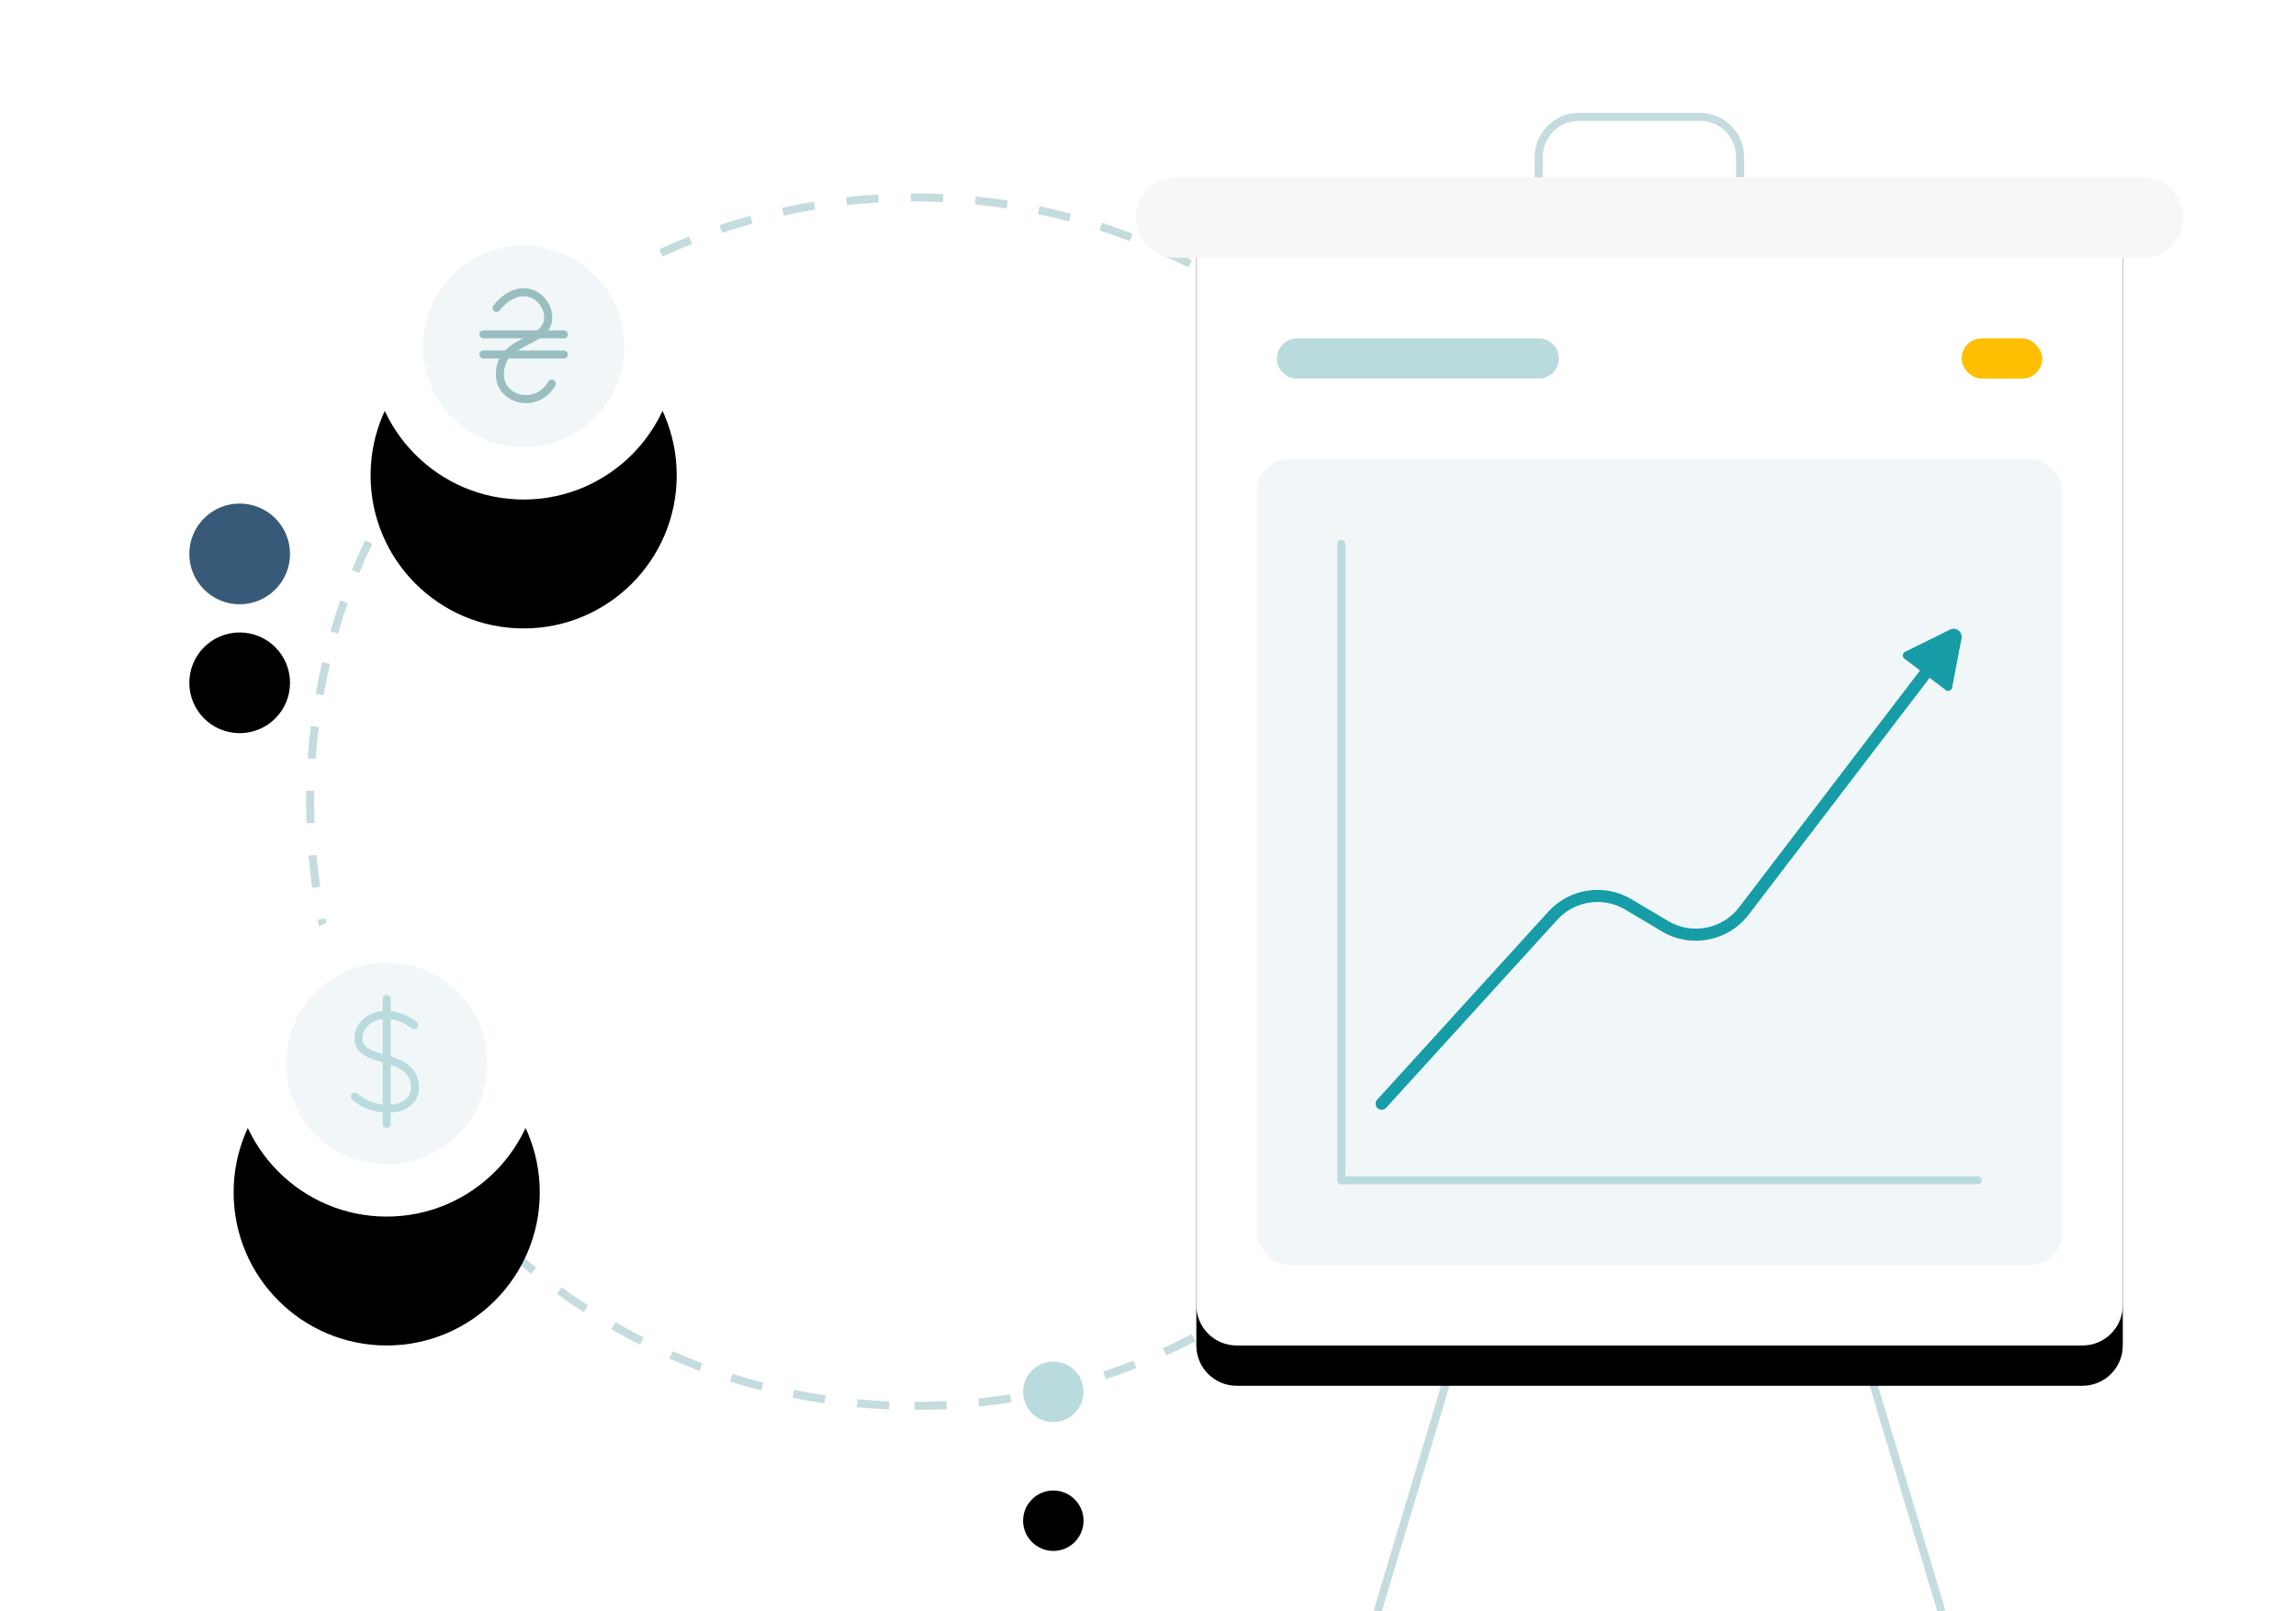 <?xml version="1.0" encoding="UTF-8"?>
<svg width="570px" height="400px" viewBox="0 0 570 400" version="1.1" xmlns="http://www.w3.org/2000/svg" xmlns:xlink="http://www.w3.org/1999/xlink">
    <title>bo-illustration-income</title>
    <defs>
        <path d="M307,44 L517,44 C522.523,44 527,48.477 527,54 L527,324 C527,329.523 522.523,334 517,334 L307,334 C301.477,334 297,329.523 297,324 L297,54 C297,48.477 301.477,44 307,44 Z" id="path-1"></path>
        <filter x="-15.2%" y="-8.6%" width="130.4%" height="124.1%" filterUnits="objectBoundingBox" id="filter-2">
            <feOffset dx="0" dy="10" in="SourceAlpha" result="shadowOffsetOuter1"></feOffset>
            <feGaussianBlur stdDeviation="10" in="shadowOffsetOuter1" result="shadowBlurOuter1"></feGaussianBlur>
            <feColorMatrix values="0 0 0 0 0   0 0 0 0 0   0 0 0 0 0  0 0 0 0.1 0" type="matrix" in="shadowBlurOuter1"></feColorMatrix>
        </filter>
        <circle id="path-3" cx="130" cy="86" r="38"></circle>
        <filter x="-88.2%" y="-81.6%" width="276.3%" height="277.6%" filterUnits="objectBoundingBox" id="filter-4">
            <feOffset dx="0" dy="11" in="SourceAlpha" result="shadowOffsetOuter1"></feOffset>
            <feGaussianBlur stdDeviation="7.5" in="shadowOffsetOuter1" result="shadowBlurOuter1"></feGaussianBlur>
            <feColorMatrix values="0 0 0 0 0   0 0 0 0 0   0 0 0 0 0  0 0 0 0.05 0" type="matrix" in="shadowBlurOuter1" result="shadowMatrixOuter1"></feColorMatrix>
            <feMorphology radius="4" operator="dilate" in="SourceAlpha" result="shadowSpreadOuter2"></feMorphology>
            <feOffset dx="0" dy="5" in="shadowSpreadOuter2" result="shadowOffsetOuter2"></feOffset>
            <feGaussianBlur stdDeviation="17.5" in="shadowOffsetOuter2" result="shadowBlurOuter2"></feGaussianBlur>
            <feColorMatrix values="0 0 0 0 0   0 0 0 0 0   0 0 0 0 0  0 0 0 0.02 0" type="matrix" in="shadowBlurOuter2" result="shadowMatrixOuter2"></feColorMatrix>
            <feMorphology radius="1.5" operator="dilate" in="SourceAlpha" result="shadowSpreadOuter3"></feMorphology>
            <feOffset dx="0" dy="16" in="shadowSpreadOuter3" result="shadowOffsetOuter3"></feOffset>
            <feGaussianBlur stdDeviation="12.5" in="shadowOffsetOuter3" result="shadowBlurOuter3"></feGaussianBlur>
            <feColorMatrix values="0 0 0 0 0   0 0 0 0 0   0 0 0 0 0  0 0 0 0.05 0" type="matrix" in="shadowBlurOuter3" result="shadowMatrixOuter3"></feColorMatrix>
            <feMerge>
                <feMergeNode in="shadowMatrixOuter1"></feMergeNode>
                <feMergeNode in="shadowMatrixOuter2"></feMergeNode>
                <feMergeNode in="shadowMatrixOuter3"></feMergeNode>
            </feMerge>
        </filter>
        <circle id="path-5" cx="96" cy="264" r="38"></circle>
        <filter x="-88.2%" y="-81.6%" width="276.3%" height="277.6%" filterUnits="objectBoundingBox" id="filter-6">
            <feOffset dx="0" dy="11" in="SourceAlpha" result="shadowOffsetOuter1"></feOffset>
            <feGaussianBlur stdDeviation="7.5" in="shadowOffsetOuter1" result="shadowBlurOuter1"></feGaussianBlur>
            <feColorMatrix values="0 0 0 0 0   0 0 0 0 0   0 0 0 0 0  0 0 0 0.05 0" type="matrix" in="shadowBlurOuter1" result="shadowMatrixOuter1"></feColorMatrix>
            <feMorphology radius="4" operator="dilate" in="SourceAlpha" result="shadowSpreadOuter2"></feMorphology>
            <feOffset dx="0" dy="5" in="shadowSpreadOuter2" result="shadowOffsetOuter2"></feOffset>
            <feGaussianBlur stdDeviation="17.5" in="shadowOffsetOuter2" result="shadowBlurOuter2"></feGaussianBlur>
            <feColorMatrix values="0 0 0 0 0   0 0 0 0 0   0 0 0 0 0  0 0 0 0.02 0" type="matrix" in="shadowBlurOuter2" result="shadowMatrixOuter2"></feColorMatrix>
            <feMorphology radius="1.5" operator="dilate" in="SourceAlpha" result="shadowSpreadOuter3"></feMorphology>
            <feOffset dx="0" dy="16" in="shadowSpreadOuter3" result="shadowOffsetOuter3"></feOffset>
            <feGaussianBlur stdDeviation="12.5" in="shadowOffsetOuter3" result="shadowBlurOuter3"></feGaussianBlur>
            <feColorMatrix values="0 0 0 0 0   0 0 0 0 0   0 0 0 0 0  0 0 0 0.05 0" type="matrix" in="shadowBlurOuter3" result="shadowMatrixOuter3"></feColorMatrix>
            <feMerge>
                <feMergeNode in="shadowMatrixOuter1"></feMergeNode>
                <feMergeNode in="shadowMatrixOuter2"></feMergeNode>
                <feMergeNode in="shadowMatrixOuter3"></feMergeNode>
            </feMerge>
        </filter>
        <ellipse id="path-7" cx="59.5" cy="137.501" rx="12.5" ry="12.501"></ellipse>
        <filter x="-268.0%" y="-248.0%" width="636.0%" height="640.0%" filterUnits="objectBoundingBox" id="filter-8">
            <feOffset dx="0" dy="11" in="SourceAlpha" result="shadowOffsetOuter1"></feOffset>
            <feGaussianBlur stdDeviation="7.5" in="shadowOffsetOuter1" result="shadowBlurOuter1"></feGaussianBlur>
            <feColorMatrix values="0 0 0 0 0   0 0 0 0 0   0 0 0 0 0  0 0 0 0.05 0" type="matrix" in="shadowBlurOuter1" result="shadowMatrixOuter1"></feColorMatrix>
            <feMorphology radius="4" operator="dilate" in="SourceAlpha" result="shadowSpreadOuter2"></feMorphology>
            <feOffset dx="0" dy="5" in="shadowSpreadOuter2" result="shadowOffsetOuter2"></feOffset>
            <feGaussianBlur stdDeviation="17.5" in="shadowOffsetOuter2" result="shadowBlurOuter2"></feGaussianBlur>
            <feColorMatrix values="0 0 0 0 0   0 0 0 0 0   0 0 0 0 0  0 0 0 0.02 0" type="matrix" in="shadowBlurOuter2" result="shadowMatrixOuter2"></feColorMatrix>
            <feMorphology radius="1.5" operator="dilate" in="SourceAlpha" result="shadowSpreadOuter3"></feMorphology>
            <feOffset dx="0" dy="16" in="shadowSpreadOuter3" result="shadowOffsetOuter3"></feOffset>
            <feGaussianBlur stdDeviation="12.5" in="shadowOffsetOuter3" result="shadowBlurOuter3"></feGaussianBlur>
            <feColorMatrix values="0 0 0 0 0   0 0 0 0 0   0 0 0 0 0  0 0 0 0.05 0" type="matrix" in="shadowBlurOuter3" result="shadowMatrixOuter3"></feColorMatrix>
            <feMerge>
                <feMergeNode in="shadowMatrixOuter1"></feMergeNode>
                <feMergeNode in="shadowMatrixOuter2"></feMergeNode>
                <feMergeNode in="shadowMatrixOuter3"></feMergeNode>
            </feMerge>
        </filter>
        <ellipse id="path-9" cx="261.5" cy="345.5" rx="7.5" ry="7.5"></ellipse>
        <filter x="-446.7%" y="-413.3%" width="993.3%" height="1000.0%" filterUnits="objectBoundingBox" id="filter-10">
            <feOffset dx="0" dy="11" in="SourceAlpha" result="shadowOffsetOuter1"></feOffset>
            <feGaussianBlur stdDeviation="7.5" in="shadowOffsetOuter1" result="shadowBlurOuter1"></feGaussianBlur>
            <feColorMatrix values="0 0 0 0 0   0 0 0 0 0   0 0 0 0 0  0 0 0 0.05 0" type="matrix" in="shadowBlurOuter1" result="shadowMatrixOuter1"></feColorMatrix>
            <feMorphology radius="4" operator="dilate" in="SourceAlpha" result="shadowSpreadOuter2"></feMorphology>
            <feOffset dx="0" dy="5" in="shadowSpreadOuter2" result="shadowOffsetOuter2"></feOffset>
            <feGaussianBlur stdDeviation="17.5" in="shadowOffsetOuter2" result="shadowBlurOuter2"></feGaussianBlur>
            <feColorMatrix values="0 0 0 0 0   0 0 0 0 0   0 0 0 0 0  0 0 0 0.02 0" type="matrix" in="shadowBlurOuter2" result="shadowMatrixOuter2"></feColorMatrix>
            <feMorphology radius="1.5" operator="dilate" in="SourceAlpha" result="shadowSpreadOuter3"></feMorphology>
            <feOffset dx="0" dy="16" in="shadowSpreadOuter3" result="shadowOffsetOuter3"></feOffset>
            <feGaussianBlur stdDeviation="12.5" in="shadowOffsetOuter3" result="shadowBlurOuter3"></feGaussianBlur>
            <feColorMatrix values="0 0 0 0 0   0 0 0 0 0   0 0 0 0 0  0 0 0 0.05 0" type="matrix" in="shadowBlurOuter3" result="shadowMatrixOuter3"></feColorMatrix>
            <feMerge>
                <feMergeNode in="shadowMatrixOuter1"></feMergeNode>
                <feMergeNode in="shadowMatrixOuter2"></feMergeNode>
                <feMergeNode in="shadowMatrixOuter3"></feMergeNode>
            </feMerge>
        </filter>
    </defs>
    <g id="bo-illustration-income" stroke="none" stroke-width="1" fill="none" fill-rule="evenodd">
        <rect id="Rectangle-84" fill-rule="nonzero" x="0" y="0" width="570" height="400"></rect>
        <path d="M382,49 L382,39 C382,33.477 386.477,29 392,29 L422,29 C427.523,29 432,33.477 432,39 L432,49 L432,49" id="Path-28" stroke="#C5DCDE" stroke-width="2" stroke-linejoin="round" fill-rule="nonzero"></path>
        <line x1="372" y1="300" x2="342" y2="400" id="Path-27" stroke="#C5DCDE" stroke-width="2" fill-rule="nonzero"></line>
        <line x1="482" y1="300" x2="452" y2="400" id="Path-27" stroke="#C5DCDE" stroke-width="2" fill-rule="nonzero" transform="translate(467, 350) scale(-1, 1) translate(-467, -350) "></line>
        <path d="M227,350 L227,348 C229.657,348 232.305,347.93 234.944,347.792 L235.048,349.789 C232.375,349.93 229.692,350 227,350 Z M243.084,349.153 L242.874,347.165 C245.513,346.885 248.139,346.536 250.75,346.118 L251.066,348.093 C248.42,348.516 245.759,348.87 243.084,349.153 Z M258.99,346.604 L258.568,344.649 C261.161,344.09 263.736,343.462 266.289,342.766 L266.815,344.695 C264.227,345.401 261.618,346.038 258.99,346.604 Z M274.531,342.367 L273.902,340.468 C276.418,339.635 278.909,338.734 281.374,337.768 L282.104,339.63 C279.606,340.609 277.081,341.522 274.531,342.367 Z M289.528,336.486 L288.699,334.666 C291.11,333.567 293.491,332.405 295.84,331.179 L296.765,332.952 C294.385,334.194 291.972,335.373 289.528,336.486 Z M303.817,329.028 L302.798,327.307 C305.078,325.957 307.321,324.547 309.526,323.077 L310.635,324.742 C308.401,326.231 306.127,327.66 303.817,329.028 Z M317.216,320.099 L316.02,318.496 C318.144,316.911 320.226,315.27 322.263,313.574 L323.542,315.111 C321.478,316.829 319.368,318.493 317.216,320.099 Z M329.577,309.811 L328.218,308.344 C330.162,306.544 332.057,304.693 333.902,302.793 L335.337,304.186 C333.467,306.112 331.547,307.987 329.577,309.811 Z M340.802,298.251 L339.295,296.936 C341.038,294.939 342.727,292.897 344.362,290.811 L345.936,292.044 C344.28,294.158 342.568,296.228 340.802,298.251 Z M350.75,285.549 L349.112,284.401 C350.633,282.231 352.095,280.021 353.498,277.774 L355.195,278.833 C353.773,281.11 352.291,283.35 350.75,285.549 Z M359.285,271.871 L357.534,270.904 C358.814,268.585 360.032,266.232 361.187,263.847 L362.987,264.718 C361.817,267.135 360.582,269.52 359.285,271.871 Z M366.32,257.333 L364.476,256.559 C365.499,254.118 366.457,251.648 367.349,249.153 L369.233,249.826 C368.329,252.355 367.357,254.858 366.32,257.333 Z M371.738,242.173 L369.821,241.602 C370.576,239.066 371.264,236.507 371.884,233.929 L373.828,234.396 C373.2,237.009 372.503,239.602 371.738,242.173 Z M375.479,226.621 L373.513,226.257 C373.994,223.656 374.405,221.039 374.748,218.407 L376.731,218.664 C376.384,221.332 375.967,223.985 375.479,226.621 Z M377.558,210.639 L375.564,210.487 C375.765,207.852 375.896,205.206 375.959,202.55 L377.958,202.597 C377.895,205.288 377.762,207.969 377.558,210.639 Z M377.935,194.534 L375.936,194.592 C375.859,191.938 375.712,189.293 375.496,186.66 L377.49,186.496 C377.708,189.165 377.857,191.845 377.935,194.534 Z M376.615,178.465 L374.634,178.734 C374.276,176.103 373.848,173.487 373.352,170.888 L375.317,170.513 C375.82,173.147 376.253,175.799 376.615,178.465 Z M373.594,162.644 L371.653,163.124 C371.017,160.551 370.312,157.999 369.541,155.468 L371.454,154.885 C372.236,157.449 372.95,160.037 373.594,162.644 Z M368.899,147.251 L367.02,147.936 C366.112,145.446 365.137,142.982 364.097,140.546 L365.936,139.761 C366.99,142.229 367.978,144.727 368.899,147.251 Z M362.574,132.435 L360.779,133.318 C359.61,130.94 358.377,128.595 357.082,126.284 L358.827,125.306 C360.139,127.648 361.388,130.025 362.574,132.435 Z M354.688,118.361 L352.998,119.431 C351.582,117.193 350.107,114.994 348.573,112.834 L350.204,111.677 C351.758,113.865 353.253,116.094 354.688,118.361 Z M345.385,105.257 L343.818,106.499 C342.172,104.424 340.471,102.392 338.717,100.406 L340.216,99.082 C341.994,101.094 343.717,103.153 345.385,105.257 Z M334.724,93.187 L333.298,94.588 C331.44,92.698 329.533,90.856 327.578,89.067 L328.929,87.592 C330.91,89.405 332.842,91.271 334.724,93.187 Z M322.826,82.297 L321.556,83.842 C319.51,82.16 317.419,80.532 315.287,78.961 L316.473,77.35 C318.634,78.943 320.753,80.592 322.826,82.297 Z M309.848,72.737 L308.75,74.408 C306.536,72.953 304.284,71.557 301.995,70.221 L303.003,68.494 C305.322,69.847 307.605,71.262 309.848,72.737 Z M295.915,64.608 L295.001,66.387 C292.645,65.176 290.256,64.028 287.837,62.945 L288.655,61.12 C291.106,62.218 293.527,63.381 295.915,64.608 Z M281.18,58.012 L280.462,59.878 C277.991,58.928 275.494,58.044 272.973,57.227 L273.589,55.324 C276.145,56.152 278.676,57.049 281.18,58.012 Z M265.915,53.062 L265.401,54.995 C262.844,54.315 260.266,53.703 257.67,53.16 L258.079,51.202 C260.71,51.752 263.323,52.373 265.915,53.062 Z M250.207,49.772 L249.902,51.749 C247.289,51.346 244.66,51.012 242.019,50.747 L242.218,48.757 C244.895,49.025 247.558,49.364 250.207,49.772 Z M234.174,48.167 L234.08,50.165 C231.732,50.055 229.376,50 227.013,50 C226.708,50 226.414,50.001 226.119,50.003 L226.107,48.003 C226.407,48.001 226.704,48 227.013,48 C229.407,48 231.794,48.056 234.174,48.167 Z M218.063,48.26 L218.179,50.257 C215.527,50.412 212.885,50.636 210.256,50.93 L210.034,48.943 C212.698,48.645 215.375,48.417 218.063,48.26 Z M202.054,50.051 L202.382,52.024 C199.764,52.459 197.162,52.964 194.578,53.537 L194.144,51.585 C196.763,51.004 199.401,50.492 202.054,50.051 Z M186.314,53.545 L186.852,55.471 C184.3,56.184 181.769,56.964 179.263,57.811 L178.623,55.916 C181.163,55.058 183.727,54.267 186.314,53.545 Z M171.077,58.694 L171.818,60.552 C169.355,61.535 166.919,62.583 164.514,63.696 L163.675,61.88 C166.112,60.753 168.58,59.69 171.077,58.694 Z M156.439,65.467 L157.375,67.234 C155.034,68.474 152.727,69.775 150.456,71.138 L149.427,69.423 C151.728,68.042 154.066,66.723 156.439,65.467 Z M142.603,73.769 L143.722,75.427 C141.526,76.91 139.369,78.452 137.254,80.05 L136.048,78.454 C138.191,76.835 140.377,75.272 142.603,73.769 Z M129.791,83.447 L131.079,84.977 C129.052,86.684 127.071,88.445 125.137,90.257 L123.77,88.797 C125.729,86.961 127.737,85.177 129.791,83.447 Z M118.033,94.466 L119.477,95.851 C117.642,97.762 115.859,99.722 114.129,101.728 L112.614,100.422 C114.368,98.389 116.175,96.403 118.033,94.466 Z M107.505,106.674 L109.087,107.898 C107.466,109.992 105.901,112.13 104.394,114.308 L102.749,113.17 C104.277,110.963 105.863,108.797 107.505,106.674 Z M98.333,119.93 L100.036,120.978 C98.647,123.234 97.318,125.527 96.051,127.854 L94.294,126.897 C95.578,124.539 96.925,122.216 98.333,119.93 Z M90.615,134.109 L92.421,134.97 C91.281,137.36 90.206,139.782 89.196,142.231 L87.347,141.469 C88.371,138.986 89.461,136.532 90.615,134.109 Z M84.464,149.032 L86.351,149.694 C85.475,152.192 84.666,154.715 83.925,157.261 L82.005,156.701 C82.756,154.121 83.576,151.564 84.464,149.032 Z M79.991,164.365 L81.938,164.822 C81.334,167.398 80.798,169.992 80.331,172.604 L78.362,172.252 C78.835,169.605 79.378,166.975 79.991,164.365 Z M77.155,180.235 L79.14,180.481 C78.814,183.104 78.558,185.742 78.372,188.39 L76.377,188.25 C76.566,185.566 76.825,182.893 77.155,180.235 Z M76.023,196.311 L78.023,196.346 C78.008,197.229 78,198.114 78,199 C78,200.767 78.031,202.531 78.092,204.29 L76.093,204.36 C76.031,202.577 76,200.79 76,199 C76,198.103 76.008,197.206 76.023,196.311 Z M76.587,212.404 L78.579,212.229 C78.812,214.875 79.115,217.51 79.487,220.13 L77.506,220.411 C77.13,217.756 76.823,215.086 76.587,212.404 Z M78.849,228.342 L80.812,227.956 C81.324,230.557 81.905,233.141 82.555,235.705 L80.616,236.196 C79.958,233.598 79.368,230.979 78.849,228.342 Z M82.813,243.979 L84.722,243.384 C85.51,245.914 86.366,248.421 87.289,250.902 L85.414,251.599 C84.479,249.084 83.612,246.543 82.813,243.979 Z M88.418,259.063 L90.253,258.267 C91.308,260.698 92.427,263.099 93.61,265.468 L91.821,266.361 C90.622,263.96 89.487,261.527 88.418,259.063 Z M95.621,273.488 L97.36,272.5 C98.669,274.804 100.04,277.073 101.47,279.305 L99.787,280.384 C98.337,278.123 96.948,275.823 95.621,273.488 Z M104.334,287.076 L105.957,285.908 C107.504,288.059 109.108,290.167 110.766,292.233 L109.207,293.485 C107.526,291.392 105.901,289.255 104.334,287.076 Z M114.379,299.588 L115.87,298.255 C117.636,300.231 119.454,302.16 121.322,304.039 L119.904,305.449 C118.011,303.545 116.169,301.59 114.379,299.588 Z M125.738,311.015 L127.08,309.532 C129.045,311.309 131.056,313.034 133.113,314.705 L131.852,316.257 C129.768,314.564 127.729,312.816 125.738,311.015 Z M138.257,321.184 L139.434,319.567 C141.576,321.125 143.759,322.627 145.982,324.069 L144.893,325.747 C142.641,324.285 140.428,322.763 138.257,321.184 Z M151.782,329.962 L152.78,328.228 C155.076,329.55 157.406,330.809 159.769,332.006 L158.866,333.791 C156.471,332.577 154.109,331.301 151.782,329.962 Z M166.187,337.254 L166.993,335.424 C169.417,336.491 171.869,337.494 174.348,338.43 L173.641,340.301 C171.129,339.352 168.643,338.336 166.187,337.254 Z M181.261,342.948 L181.866,341.042 C184.388,341.843 186.934,342.576 189.501,343.242 L188.999,345.178 C186.398,344.503 183.817,343.76 181.261,342.948 Z M196.735,346.966 L197.134,345.006 C199.726,345.534 202.335,345.992 204.96,346.381 L204.666,348.36 C202.006,347.965 199.362,347.501 196.735,346.966 Z M212.686,349.33 L212.874,347.339 C215.505,347.587 218.149,347.765 220.803,347.873 L220.721,349.872 C218.032,349.762 215.353,349.581 212.686,349.33 Z" id="Oval-24" fill="#C5DCDE" fill-rule="nonzero"></path>
        <g id="Rectangle-50" fill-rule="nonzero">
            <use fill="black" fill-opacity="1" filter="url(#filter-2)" xlink:href="#path-1"></use>
            <use fill="#FFFFFF" xlink:href="#path-1"></use>
        </g>
        <rect id="Rectangle-51" fill="#F1F7F8" fill-rule="nonzero" x="312" y="114" width="200" height="200" rx="8"></rect>
        <rect id="Rectangle-51" fill="#BADBDD" fill-rule="nonzero" x="332" y="292" width="160" height="2" rx="1"></rect>
        <rect id="Rectangle-51" fill="#BADBDD" fill-rule="nonzero" x="332" y="134" width="2" height="160" rx="1"></rect>
        <path d="M322,84 L382,84 C384.761,84 387,86.239 387,89 C387,91.761 384.761,94 382,94 L322,94 C319.239,94 317,91.761 317,89 C317,86.239 319.239,84 322,84 Z" id="Rectangle-51" fill="#BADBDD" fill-rule="nonzero"></path>
        <rect id="Rectangle-51" fill="#FFBF00" fill-rule="nonzero" x="487" y="84" width="20" height="10" rx="5"></rect>
        <path d="M292,44 L532,44 C537.523,44 542,48.477 542,54 C542,59.523 537.523,64 532,64 L292,64 C286.477,64 282,59.523 282,54 C282,48.477 286.477,44 292,44 Z" id="Rectangle-51" fill="#F7F7F7" fill-rule="nonzero"></path>
        <g id="Group-2" transform="translate(341, 152)" fill="#169DA7" fill-rule="nonzero">
            <path d="M3.109,123.01 C2.552,123.622 1.603,123.667 0.99,123.109 C0.378,122.552 0.333,121.603 0.891,120.99 L43.392,74.298 C48.669,68.501 57.296,67.217 64.032,71.226 L73.114,76.63 C79.003,80.135 86.584,78.671 90.745,73.226 L142.808,5.089 C143.311,4.431 144.252,4.305 144.911,4.808 C145.569,5.311 145.695,6.252 145.192,6.911 L93.128,75.047 C88.043,81.703 78.777,83.492 71.58,79.209 L62.498,73.804 C56.987,70.524 49.928,71.575 45.611,76.318 L3.109,123.01 Z" id="Path-30"></path>
            <path d="M142.812,4.211 L148.414,15.335 C148.662,15.828 148.464,16.429 147.971,16.678 C147.832,16.747 147.68,16.784 147.525,16.785 L134.645,16.841 C134.093,16.843 133.643,16.398 133.641,15.845 C133.64,15.691 133.675,15.539 133.743,15.4 L139.231,4.229 C139.718,3.238 140.916,2.829 141.908,3.316 C142.298,3.508 142.616,3.822 142.812,4.211 Z" id="Rectangle-93" transform="translate(141.082, 9.976) rotate(37.5) translate(-141.082, -9.976) "></path>
        </g>
        <g id="Oval-33" fill-rule="nonzero">
            <use fill="black" fill-opacity="1" filter="url(#filter-4)" xlink:href="#path-3"></use>
            <use fill="#FFFFFF" xlink:href="#path-3"></use>
        </g>
        <circle id="Oval-33" fill="#F1F7F8" fill-rule="nonzero" cx="130" cy="86" r="25"></circle>
        <g id="Oval-33" fill-rule="nonzero">
            <use fill="black" fill-opacity="1" filter="url(#filter-6)" xlink:href="#path-5"></use>
            <use fill="#FFFFFF" xlink:href="#path-5"></use>
        </g>
        <circle id="Oval-33" fill="#F1F7F8" fill-rule="nonzero" cx="96" cy="264" r="25"></circle>
        <g id="Oval-29" fill-rule="nonzero">
            <use fill="black" fill-opacity="1" filter="url(#filter-8)" xlink:href="#path-7"></use>
            <use fill="#365A77" xlink:href="#path-7"></use>
        </g>
        <g id="Oval-29" fill-rule="nonzero">
            <use fill="black" fill-opacity="1" filter="url(#filter-10)" xlink:href="#path-9"></use>
            <use fill="#BADBDD" xlink:href="#path-9"></use>
        </g>
        <rect id="Rectangle-96" fill="#BADBDD" fill-rule="nonzero" x="95" y="247" width="2" height="33" rx="1"></rect>
        <path d="M102.831,254.451 C95.963,249.409 89,252.721 89,257.781 C89,264.564 103,260.809 103,270 C103,276.308 93.079,276.761 88.1,272.217" id="Path-32" stroke="#BADBDD" stroke-width="2" stroke-linecap="round" fill-rule="nonzero"></path>
        <path d="M137,76.451 C130.946,68.91 124.169,73.721 124.169,78.781 C124.169,85.564 136.169,83.809 136.169,93 C136.169,99.308 127.083,101.74 123.269,95.217" id="Path-32" stroke="#99BEC0" stroke-width="2" stroke-linecap="round" fill-rule="nonzero" transform="translate(130.134, 85.807) scale(-1, 1) translate(-130.134, -85.807) "></path>
        <rect id="Rectangle-97" fill="#99BEC0" fill-rule="nonzero" x="119" y="82" width="22" height="2" rx="1"></rect>
        <rect id="Rectangle-97" fill="#99BEC0" fill-rule="nonzero" x="119" y="87" width="22" height="2" rx="1"></rect>
    </g>
</svg>
